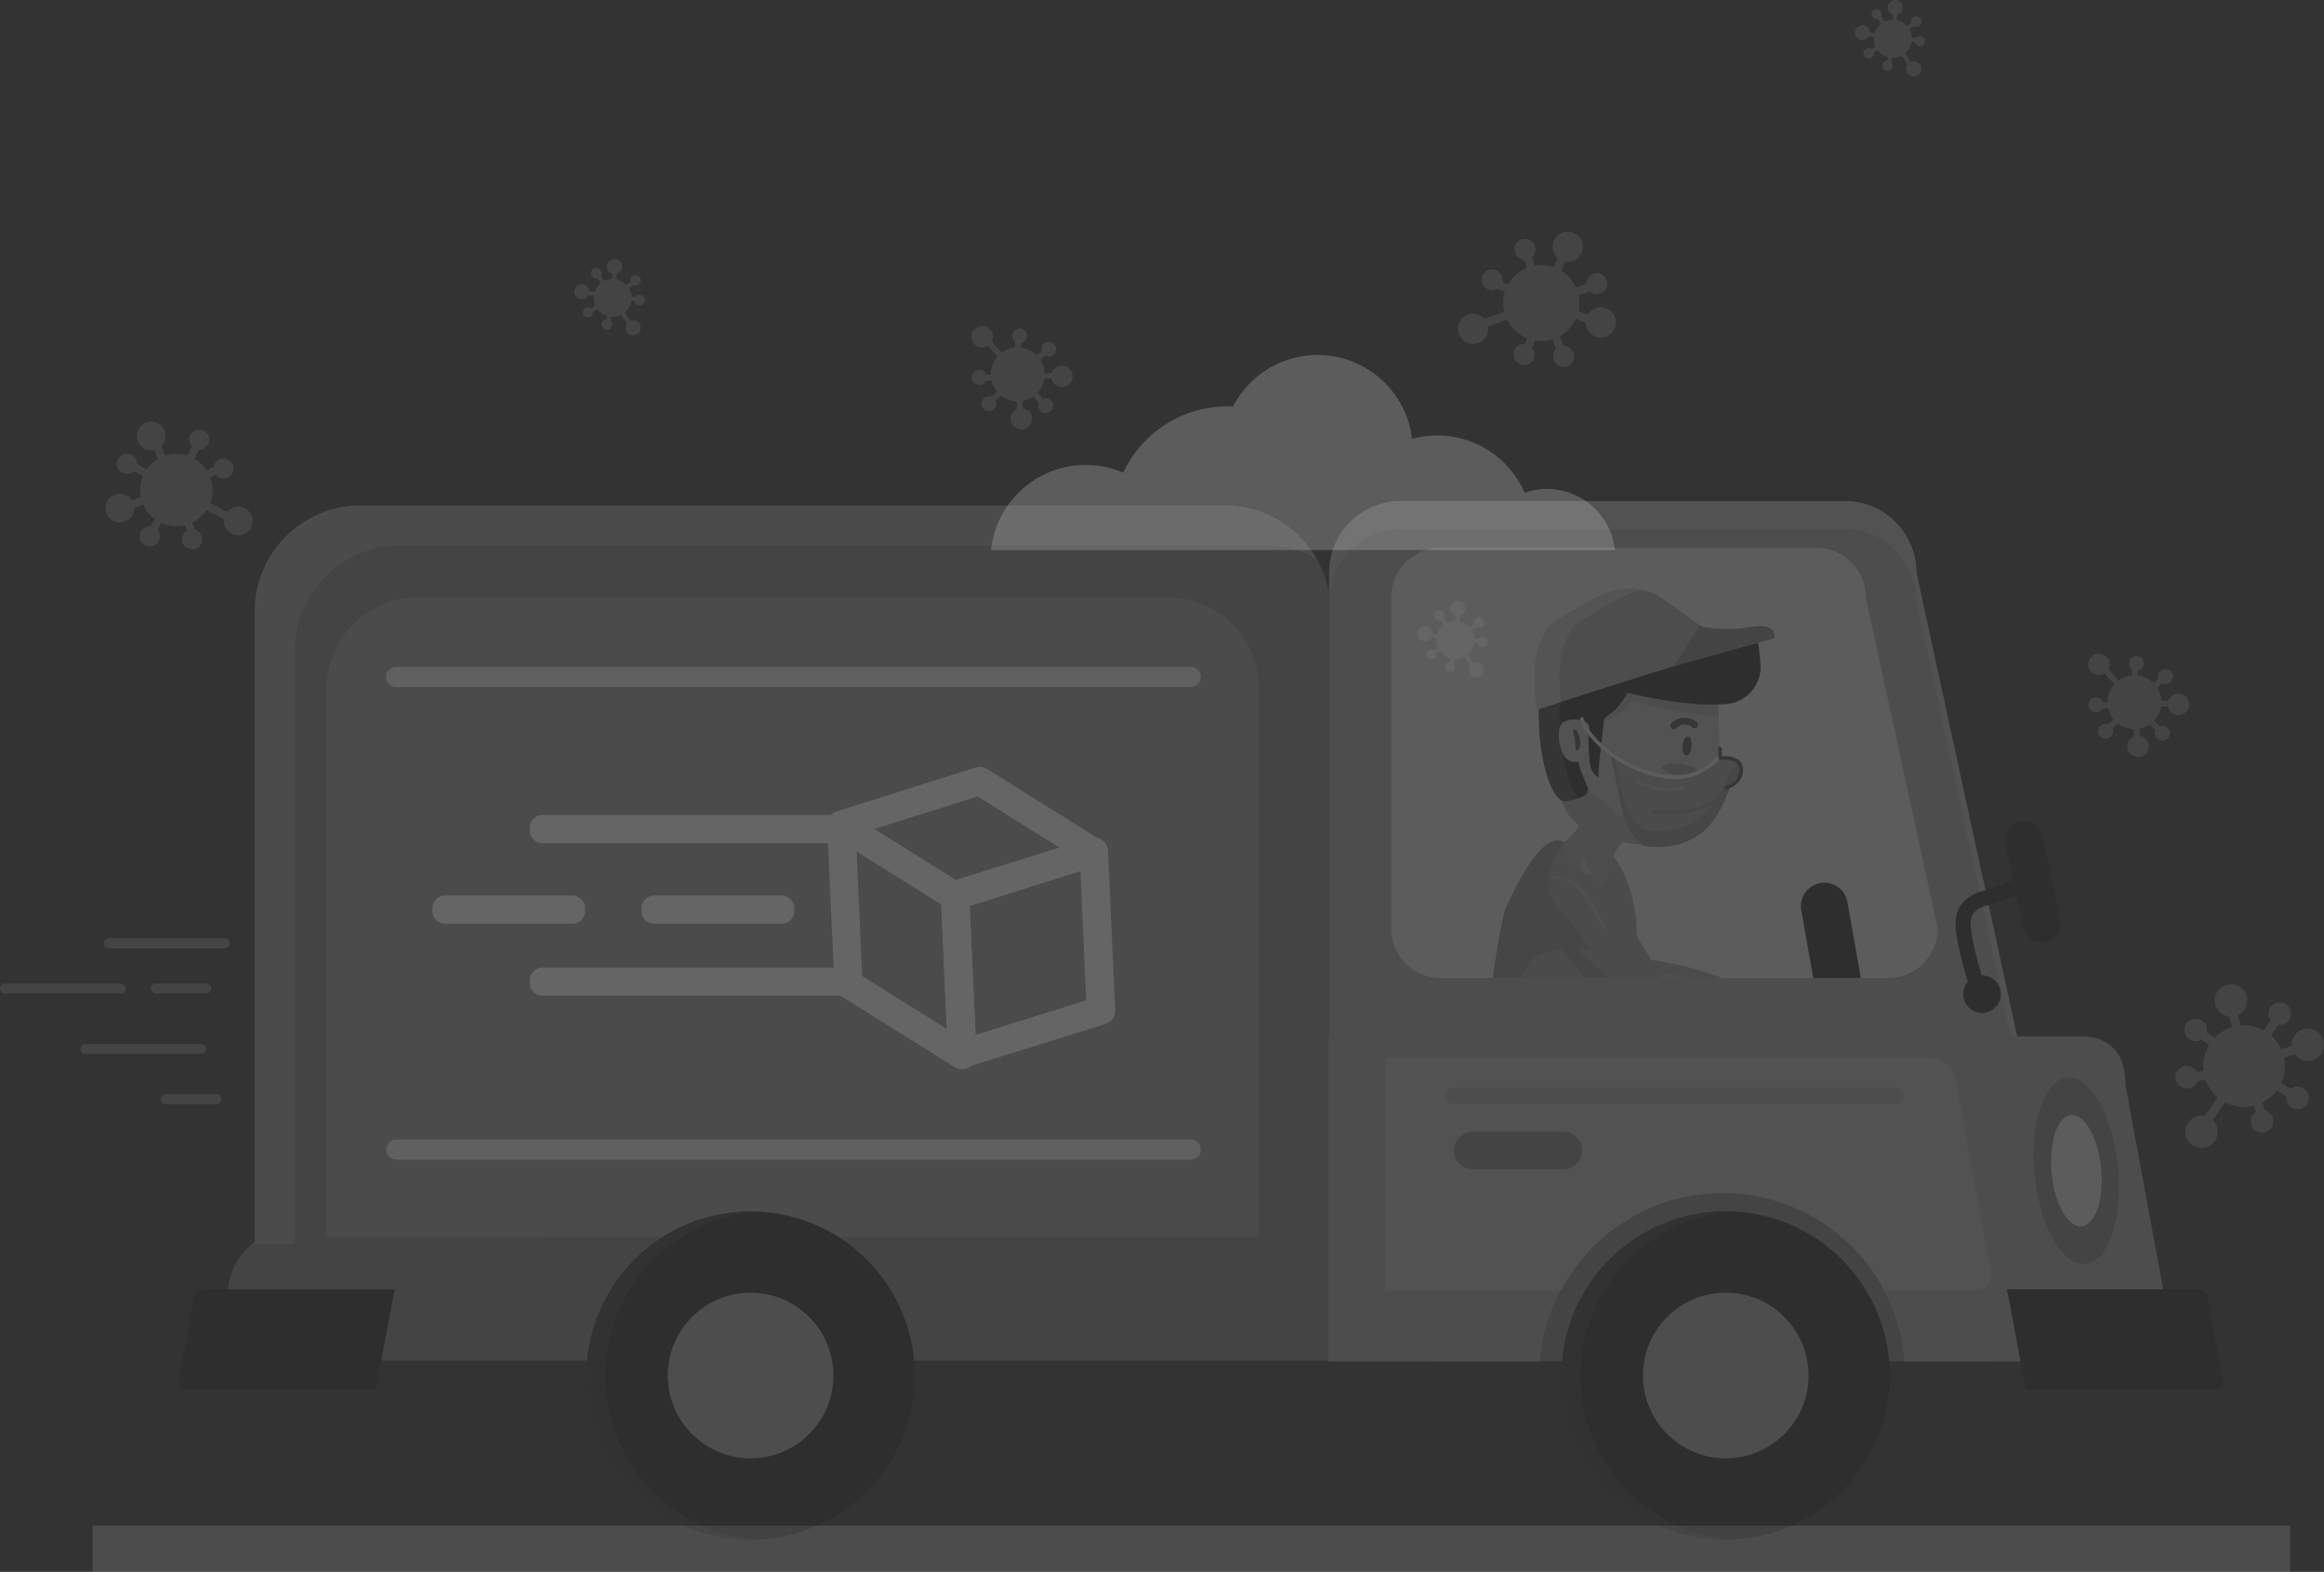 <svg xmlns="http://www.w3.org/2000/svg" xmlns:xlink="http://www.w3.org/1999/xlink" viewBox="0 0 462.16 312.58"><rect x="0" y="0" width="462.16" height="312.58" fill="#333333" stroke="none"/><defs><clipPath id="clip-path"><path d="M385.34,184.64a9.83,9.83,0,0,1-9.84,9.84h-89a9.83,9.83,0,0,1-9.84-9.84V118.77a9.84,9.84,0,0,1,9.84-9.84h74.69a9.84,9.84,0,0,1,9.83,9.84Z" style="fill:none"/></clipPath></defs><title>Element 2</title><g style="isolation:isolate"><g id="Ebene_2" data-name="Ebene 2"><g id="OBJECTS"><path d="M197.08,109.41A18.92,18.92,0,0,1,223.38,94a22.8,22.8,0,0,1,20.68-13.19c.39,0,.78,0,1.16,0a18.92,18.92,0,0,1,35.59,6.48A18.89,18.89,0,0,1,303.19,98a13.44,13.44,0,0,1,4.46-.77,13.6,13.6,0,0,1,13.51,12.14Z" style="fill:#fff;opacity:0.2"/><g style="opacity:0.2"><path d="M44.67,188.58h-23a1,1,0,1,1,0-2h23a1,1,0,0,1,0,2Z" style="fill:#898989"/><path d="M40,209.58H17a1,1,0,0,1,0-2H40a1,1,0,0,1,0,2Z" style="fill:#898989"/><path d="M24,197.58H1a1,1,0,0,1,0-2H24a1,1,0,0,1,0,2Z" style="fill:#898989"/><path d="M41,197.58H31a1,1,0,0,1,0-2H41a1,1,0,0,1,0,2Z" style="fill:#898989"/><path d="M43,219.58H33a1,1,0,0,1,0-2H43a1,1,0,1,1,0,2Z" style="fill:#898989"/></g><rect x="18.43" y="303.39" width="437" height="9.19" transform="translate(473.86 615.97) rotate(180)" style="fill:#b2b2b2;opacity:0.2;mix-blend-mode:multiply"/><g style="opacity:0.2"><rect x="286.01" y="224.74" width="110.01" height="45.99" style="fill:#858585"/><path d="M283,257.52a13,13,0,0,1-13.05,13.05H58.29a13,13,0,0,1-13-13.05h0a13,13,0,0,1,13-13H269.92a13,13,0,0,1,13.05,13Z" style="fill:#858585"/><path d="M264.61,247.34V121.57a21,21,0,0,0-21.06-21H71.72a21.05,21.05,0,0,0-21.06,21V247.34Z" style="fill:#858585"/><path d="M58.59,129.5a21.06,21.06,0,0,1,21.06-21.06H251.48a21,21,0,0,1,10.39,2.74,21,21,0,0,0-18.32-10.66H71.72a21.05,21.05,0,0,0-21.06,21V247.34h7.93Z" style="fill:#ababab"/><path d="M401.78,209.13a14.23,14.23,0,0,1-14.23,14.22h-109a14.22,14.22,0,0,1-14.22-14.22V113.86a14.22,14.22,0,0,1,14.22-14.22h88.33a14.22,14.22,0,0,1,14.22,14.22Z" style="fill:#b5b5b5"/><path d="M278.55,105.23h88.33a14.23,14.23,0,0,1,14.22,14.23l20.22,93.17a13.94,13.94,0,0,0,.46-3.5L381.1,113.86a14.22,14.22,0,0,0-14.22-14.22H278.55a14.22,14.22,0,0,0-14.22,14.22v5.6A14.23,14.23,0,0,1,278.55,105.23Z" style="fill:#ccc"/><path d="M431.87,265.52c0,4.11-1.28,5.22-9.14,5.22h-44a36.37,36.37,0,0,0-72.52,0H264.18V206.07H413.53c7.86,0,9.14,5.55,9.14,9.65Z" style="fill:#b5b5b5"/><path d="M439.23,259.39c0-1.26-.39-3-2.81-3H399.13l3.73,19.91h36.39c2.42,0,2.82-.34,2.82-1.6Z" style="fill:#181818"/><path d="M38.37,259.39c0-1.26.39-3,2.81-3H78.47l-3.73,19.91H38.35c-2.42,0-2.82-.34-2.82-1.6Z" style="fill:#181818"/><path d="M421.18,232c1,10.23-1.87,18.9-6.44,19.35s-9.12-7.47-10.13-17.7,1.86-18.9,6.44-19.35S420.16,221.75,421.18,232Z" style="fill:#858585"/><path d="M395.93,253c0,2.95-.91,3.75-6.56,3.75H374.84a36.39,36.39,0,0,0-64.46,0h-34.9V210.33H382.76c5.65,0,6.56,4,6.56,6.93Z" style="fill:#ccc"/><path d="M385.34,184.64a9.83,9.83,0,0,1-9.84,9.84h-89a9.83,9.83,0,0,1-9.84-9.84V118.77a9.84,9.84,0,0,1,9.84-9.84h74.69a9.84,9.84,0,0,1,9.83,9.84Z" style="fill:#fff"/><g style="clip-path:url(#clip-path)"><path d="M333.27,154.87l-.85,0c-9.32-.49-12.85-6-13-6.22l-4-4.85a.33.33,0,0,1,0-.47.34.34,0,0,1,.48,0l4,4.88c.06.09,3.54,5.47,12.49,5.94,6.19.33,9.17-3.23,9.2-3.26a.34.34,0,0,1,.48,0,.34.34,0,0,1,0,.48C342.06,151.49,339.22,154.87,333.27,154.87Z" style="fill:#fff"/><path d="M357.79,203.16c-12.72-10.29-28-12.09-29.44-12.24a108.14,108.14,0,0,0-10.73-15.59l-11.36,4.14a38.89,38.89,0,0,0,18.56,22,13.77,13.77,0,0,0,4.51,1.62c4.7,1.92,11.82,3.07,18.12,5.24C354.94,210.91,363.53,207.8,357.79,203.16Zm-29.14-11.79,0,0-.09-.17Z" style="fill:#a8a8a8"/><path d="M324,217.88a1.86,1.86,0,0,1,0,.67c-.53,3.32-9,1.54-17.25-.43-4.29-1-8.53-2.07-11.62-2.51-.36,0,1.14-15.93,3.15-30h0c.28-1.5.59-2.93.91-4.28,0,0,5.39-13.23,10.07-14.16h0a13,13,0,0,1,1.58.21,16.27,16.27,0,0,1,1.79.46c2.21.7,4.64.64,6.84,1.42a3.14,3.14,0,0,1,1.24.89c2.11,2.23,4.07,7.83,4.52,11.76,1.15,10.18-1,24.22-1.22,30.34-.05,1.44-.09,4.55,0,5.5h0C324,217.79,324,217.84,324,217.88Z" style="fill:#a8a8a8"/><path d="M347.45,204.27c-6.3-2.16-13.42-3.31-18.12-5.23a13.84,13.84,0,0,1-4.51-1.63A38.7,38.7,0,0,1,307.63,179l-1.37.5a38.89,38.89,0,0,0,18.56,22,13.77,13.77,0,0,0,4.51,1.62c4.7,1.92,11.82,3.07,18.12,5.24,7.11,2.44,15.21-.24,11.1-4.49C356.45,205.35,351.77,205.76,347.45,204.27Z" style="fill:#929292"/><path d="M344.05,156.39c-1.35,4-3.39,7.49-5.73,9.27l-.48.34c-3,1.93-8.32,2.4-13.44,1.72-4.76-.63-9.33-2.26-11.61-4.65-5.36-5.61-5.57-23.86.94-28.08,5.17-3.36,21.18-1.89,27.81,2l.51,13,.08.81h0a6.35,6.35,0,0,1,1-.06l.49,0a10.26,10.26,0,0,1,1.76.21l-.06.33a2,2,0,0,1,.88,1.47A3.51,3.51,0,0,1,344.05,156.39Z" style="fill:#cdcdcd"/><path d="M330.55,152.62c-.08.61,1.46,1.29,3.42,1.52s3.61-.08,3.68-.69-1.46-1.29-3.42-1.52-3.61.08-3.68.69" style="fill:#9a9a9a"/><path d="M313.87,164.64a15.07,15.07,0,0,1-3.35,3.27,9.93,9.93,0,0,0,8.74,6.82,16,16,0,0,1,.57-2.17,16.86,16.86,0,0,1,1.16-2.65,15.49,15.49,0,0,1,3.68-4.51c.33-.28.64-.51.91-.7l-8.73-6.81c-.11.5-.26,1.09-.46,1.73a16.87,16.87,0,0,1-1.73,3.85c-.24.39-.51.78-.79,1.17" style="fill:#cdcdcd"/><path d="M321.12,161.22l-4.27-3.33c-.11.5-.26,1.09-.46,1.73a16.44,16.44,0,0,1-1.73,3.85c-.24.38-.51.78-.79,1.17a15.37,15.37,0,0,1-3.35,3.28,10.43,10.43,0,0,0,3.64,5,23.62,23.62,0,0,1,7-11.66" style="fill:#b2b2b2"/><path d="M316.39,159.63a40.47,40.47,0,0,1-3,5.61c1.21,2.87,2.31,10.33,5.57,11,.27-.83,1.52-5.46,2-6.38a15.34,15.34,0,0,1,3.68-4.51V164c0-.36,0-.57,0-.57l-1.76-.81Z" style="fill:#b2b2b2"/><path d="M328.44,167.11a21.73,21.73,0,0,1-14-13.56c-1.87.3-3.31,1-5.18.82.59,3.63,1.8,6.85,3.56,8.7,3.58,3.74,12.76,5.63,19.52,4.72a19.62,19.62,0,0,1-3.87-.68" style="fill:#b2b2b2"/><path d="M341.54,137c-5.09-3-15.72-4.58-22.71-3.63a19.43,19.43,0,0,0-2,3.93c-.24,1.28,1.36,6.49,1.36,6.49s5.14-1.68,6.16-4.35c0,0,10.85,2.79,17.4,3Z" style="fill:#b2b2b2"/><path d="M343.27,140a7.39,7.39,0,0,0,6.83-7.91c0-.07-.38-4.28-.45-4.29-10.16-1.58-18.8-8.08-33.48.9a5.15,5.15,0,0,0-5.76-.1c-3.15,1.94-3.57,9.72-1.48,12.63L317,136s15.91,4.91,26.26,4" style="fill:#181818"/><path d="M311.82,127.92c-9.67,4.2-5.29,32.29-.33,31.37,8.46-1.58,1.71-3,2.22-11s3.91-1.93,3.91-1.93.35-8,2.32-9.53.3-2.7,0-2.78-8.15-6.11-8.15-6.11" style="fill:#181818"/><path d="M323.77,137.72l1.13-4a16.28,16.28,0,0,0-5,1.23c-2.61,1.49-4.29,7.93-4.29,7.93l.22,3.11s.12,6,.61,7,1.73,2,1.47,1.36.9-9.1,1-10.8,2.09-.92,4.79-5.86l.06,0" style="fill:#181818"/><path d="M313.78,129.42l-2-1.5c-9.67,4.2-5.29,32.29-.33,31.37a19.53,19.53,0,0,0,2.54-.61C310.21,155,307.72,135.73,313.78,129.42Z" style="fill:#3e3e3e"/><path d="M305.73,141.12s23.08-7.55,31.07-9.76l16-4.44s.88-3.11-4.44-2.22a30,30,0,0,1-9.77,0l-7.43-5.29s-5.44-4.92-13.87-.48a92.32,92.32,0,0,0-9.15,5.44,16.05,16.05,0,0,0-2.93,8.81C305.19,140,305.73,141.12,305.73,141.12Z" style="fill:#b5b5b5"/><path d="M310.15,133.18a16.05,16.05,0,0,1,2.93-8.81,93.37,93.37,0,0,1,9.16-5.44,16.22,16.22,0,0,1,4.4-1.6,13.71,13.71,0,0,0-9.37,1.6,92.32,92.32,0,0,0-9.15,5.44,16.05,16.05,0,0,0-2.93,8.81c0,6.77.54,7.94.54,7.94l4.68-1.52A59.52,59.52,0,0,1,310.15,133.18Z" style="fill:#d5d5d5"/><path d="M348.34,124.7a30,30,0,0,1-9.77,0l-.52-.38c-1.72,2.77-3.48,5.52-5.3,8.22,1.56-.47,2.95-.88,4.05-1.18l16-4.44S353.66,123.81,348.34,124.7Z" style="fill:#878787"/><path d="M332.86,145a.71.71,0,0,1-.47-.18.69.69,0,0,1,0-1,3.73,3.73,0,0,1,4.91-.31.68.68,0,1,1-.76,1.12,2.36,2.36,0,0,0-3.16.12A.67.67,0,0,1,332.86,145Z" style="fill:#434343"/><path d="M334.61,148.24c-.13,1,.17,1.92.67,2s1-.74,1.11-1.78-.18-1.92-.68-2-1,.74-1.1,1.78" style="fill:#434343"/><path d="M316.05,144.3c-.29-1-3.15-1.73-5.06-.76s-.87,6.6.86,7.61c1.44.83,4.35-.06,3.68.55" style="fill:#cdcdcd"/><path d="M314.2,147c.17,1.14-.09,2.13-.57,2.2s-.26-.94-.43-2.09-.66-2-.17-2.07,1,.81,1.17,2" style="fill:#434343"/><path d="M344.05,156.39c-1.35,4-3.39,7.49-5.73,9.27l-.48.34c-3,1.93-5.91,2.87-11,2.19a12.22,12.22,0,0,1-4-6.21c-.66-2.62-2.66-12-2.44-12.65a31,31,0,0,0,3.77,2.81c9.14,4.23,13.31,2.07,19-1.36l.49,0a10.26,10.26,0,0,1,1.76.21l-.06.33a2,2,0,0,1,.88,1.47A3.51,3.51,0,0,1,344.05,156.39Z" style="fill:#a8a8a8"/><path d="M345.78,151.75a4.42,4.42,0,0,1-1.73,1.48c-1.35,4-3.39,7.49-5.73,9.27l-.48.34c-3,1.93-5.91,2.87-11,2.19a12.22,12.22,0,0,1-4-6.21c-.41-1.64-1.35-5.94-1.95-9.08l-.49-.41c-.22.67,1.78,10,2.44,12.65a12.22,12.22,0,0,0,4,6.21c5.12.68,8.05-.26,11-2.19l.48-.34c2.34-1.78,4.38-5.3,5.73-9.27a3.51,3.51,0,0,0,2.18-3.58A2.06,2.06,0,0,0,345.78,151.75Z" style="fill:#929292"/><path d="M343.29,157a.33.33,0,0,1-.32-.25.34.34,0,0,1,.23-.42c.12,0,3-.89,2.68-3.52a1.62,1.62,0,0,0-.65-1.18,4.76,4.76,0,0,0-3-.5.34.34,0,0,1-.39-.26,12.06,12.06,0,0,1-.12-2,.34.34,0,0,1,.34-.34.37.37,0,0,1,.34.34c0,.78,0,1.25.06,1.53a4.94,4.94,0,0,1,3.21.67,2.27,2.27,0,0,1,.92,1.63c.4,3.22-3.13,4.26-3.17,4.26Z" style="fill:#434343"/><path d="M324,218.55c-1.67.28-7.16-1.44-6.82-.14a30.26,30.26,0,0,1-10.43-.29c-4.3-.72-8.51-1.85-11.62-2.27-.47-.07.66-17.28,3.15-30.25h0c.28-1.5.59-2.93.91-4.28,0,0,5.39-13.23,10.07-14.16h0a2.29,2.29,0,0,1,1.58.21,1.83,1.83,0,0,1,.3.18s-6.94,8.06-.48,13.86c2.63,2.35,5.43,7.38,5.43,7.38s-9.32-.66-11.67,2.13-5.6,14.76-3.44,18.16c3.07,4.8,17.79,5,23,8.66h0l.47.37C324.52,218.36,324.34,218.51,324,218.55Z" style="fill:#929292"/><path d="M368.08,200.8s.58-.14,1.28.75a1.85,1.85,0,0,1,.35,1.74,2.19,2.19,0,0,1,1.71,1.29,1.3,1.3,0,0,1-.54,1.85s-.73-.59-3.82-1a6.22,6.22,0,0,0-7.44,5.53v0s1.95,2,1.89,3.2-.94,1.79-1.52.86-3.83-5.4-3.83-5.4h0c-1.85-2.07-.66-6.91,1.09-7.9,4.66-2.65,8.64-3,9.89-2.5s.92,1.53.92,1.53" style="fill:#cdcdcd"/><path d="M337.68,278.46s-.21-.22-.39.63.11,4.31.74,5,14.79,1,15.24-.4S342,276.84,342,276.84Z" style="fill:#202020"/><path d="M342.35,274.94l.42,2.74a5.19,5.19,0,0,1-5.09.78l-.42-2.75Z" style="fill:#d1d1d1"/><path d="M316.17,216.52l-20.91-1.11s-2.33,9.42,4.85,16.77c3.46,3.55,14.93,4.69,18.94,5a78.36,78.36,0,0,0,11.38.11L336.29,276s6.62-.08,7.59-2.75l-1.36-43.77-.25-.08C342.22,223.41,335.46,218.43,316.17,216.52Z" style="fill:#6d6d6d"/><path d="M337.34,273.16,331.93,234a79.94,79.94,0,0,1-11.39-.11c-4-.29-15.48-1.43-18.94-5a18.51,18.51,0,0,1-5.2-13.44l-1.14-.06s-2.33,9.42,4.85,16.77c3.46,3.55,14.93,4.69,18.94,5a78.36,78.36,0,0,0,11.38.11l5.41,39.16s7.3.38,8.26-2.29l-.45-1.06C341.65,274.52,337.34,273.16,337.34,273.16Z" style="fill:#5c5c5c"/><path d="M342,158c-3.12,3.17-8.9,3.51-13.07,3.06-.44,0-.43.63,0,.68,4.34.46,10.3,0,13.56-3.26A.34.34,0,0,0,342,158Z" style="fill:#929292"/><path d="M334.44,156.32c-3,1-6,0-8.77-1.32-.39-.19-.73.4-.34.59,2.9,1.41,6.11,2.46,9.29,1.39C335,156.84,334.85,156.18,334.44,156.32Z" style="fill:#bfbfbf"/><path d="M319.53,184.3c-3-4-4.49-10.33-10.62-10.15a.34.34,0,0,0,0,.67c5.79-.16,7.17,6.05,10,9.82C319.2,185,319.79,184.65,319.53,184.3Z" style="fill:#bfbfbf"/><path d="M347.77,198.54c-5.58-1.84-11.16-5-17.19-4.76-.44,0-.44.7,0,.68,6-.25,11.5,2.91,17,4.73C348,199.33,348.18,198.67,347.77,198.54Z" style="fill:#bfbfbf"/><path d="M356,209.48a1.7,1.7,0,0,1-2.05,1.24h0a1.7,1.7,0,0,1-1.24-2.06l1.89-7.55a1.68,1.68,0,0,1,2-1.23h0a1.69,1.69,0,0,1,1.23,2.05Z" style="fill:#b5b5b5"/><path d="M357.39,200.29s0,.07,0,.11L355.49,208a1.69,1.69,0,0,1-2.05,1.23,1.63,1.63,0,0,1-.74-.41,1.69,1.69,0,0,0,3.3.7l1.88-7.55A1.67,1.67,0,0,0,357.39,200.29Z" style="fill:#a5a5a5"/><path d="M304.82,217s-.45,5.87,9.93,7.22,17.61.91,20.32,4.07,4.8,45.2,4.8,45.2" style="fill:none;stroke:#ededed;stroke-linecap:round;stroke-linejoin:round;stroke-dasharray:3"/><path d="M371.05,200.15a4.66,4.66,0,0,1-3.78,5.4h0a4.66,4.66,0,0,1-5.4-3.78L358.21,181a4.66,4.66,0,0,1,3.78-5.4h0a4.66,4.66,0,0,1,5.4,3.78Z" style="fill:#181818"/></g><path d="M409.67,182.88a3.73,3.73,0,0,1-2.88,4.43h0a3.73,3.73,0,0,1-4.42-2.88l-3.51-16.57a3.74,3.74,0,0,1,2.88-4.42h0a3.73,3.73,0,0,1,4.43,2.88Z" style="fill:#181818"/><path d="M402.23,176l-6.84,2.48s-5,.63-5,5,3.11,13.67,3.11,13.67" style="fill:none;stroke:#181818;stroke-linecap:round;stroke-linejoin:round;stroke-width:3px"/><path d="M397.88,197.7a3.73,3.73,0,1,1-3.73-3.73A3.73,3.73,0,0,1,397.88,197.7Z" style="fill:#181818"/><path d="M417.84,232.31c.61,6.11-1.12,11.28-3.85,11.56s-5.44-4.47-6-10.57,1.11-11.29,3.84-11.56S417.23,226.2,417.84,232.31Z" style="fill:#fff"/><circle cx="343.19" cy="273.53" r="32.63" transform="translate(66 613.77) rotate(-89.39)" style="fill:#181818"/><path d="M314.29,273.53A32.61,32.61,0,0,1,345.05,241c-.61,0-1.24-.06-1.86-.06a32.63,32.63,0,1,0,0,65.26c.62,0,1.25,0,1.86-.06A32.62,32.62,0,0,1,314.29,273.53Z" style="fill:#2d2d2d"/><circle cx="343.19" cy="273.53" r="16.47" style="fill:#b2b2b2"/><path d="M350.34,273.53a7.15,7.15,0,1,1-7.15-7.15A7.15,7.15,0,0,1,350.34,273.53Z" style="fill:#b2b2b2;mix-blend-mode:multiply"/><path d="M378.61,217.9a1.63,1.63,0,0,1-1.7,1.56H289a1.64,1.64,0,0,1-1.71-1.56h0a1.64,1.64,0,0,1,1.71-1.55h88a1.63,1.63,0,0,1,1.7,1.55Z" style="fill:#b5b5b5"/><path d="M314.6,228.78a3.73,3.73,0,0,1-3.73,3.73h-18a3.73,3.73,0,0,1-3.73-3.73h0a3.73,3.73,0,0,1,3.73-3.73h18a3.73,3.73,0,0,1,3.73,3.73Z" style="fill:#858585"/><path d="M250.35,245.94V137a18.26,18.26,0,0,0-18.25-18.26H83.18A18.26,18.26,0,0,0,64.93,137v109Z" style="fill:#ababab"/><circle cx="149.27" cy="273.53" r="32.63" transform="translate(-126 419.56) rotate(-89.32)" style="fill:#181818"/><path d="M120.37,273.53A32.62,32.62,0,0,1,151.14,241c-.62,0-1.24-.06-1.87-.06a32.63,32.63,0,0,0,0,65.26c.63,0,1.25,0,1.87-.06A32.62,32.62,0,0,1,120.37,273.53Z" style="fill:#2d2d2d"/><circle cx="149.27" cy="273.53" r="16.47" style="fill:#b2b2b2"/><path d="M156.42,273.53a7.15,7.15,0,1,1-7.15-7.15A7.15,7.15,0,0,1,156.42,273.53Z" style="fill:#b2b2b2;mix-blend-mode:multiply"/><path d="M333,154.91a16.86,16.86,0,0,1-3.6-.41c-7.27-1.59-14-7.35-15.2-11.45a.38.38,0,0,1,.72-.21c1.12,3.89,7.62,9.39,14.64,10.93,3.39.74,8.14.79,11.58-3.2a.38.38,0,0,1,.57.49A11,11,0,0,1,333,154.91Z" style="fill:#fff"/></g><g style="opacity:0.2"><path d="M191.31,212.38a2.78,2.78,0,0,1-1.62-.51,2.81,2.81,0,0,1-1.19-2.17l-1.41-31.62a2.81,2.81,0,0,1,2-2.81l27.62-8.6a2.8,2.8,0,0,1,3.64,2.56l1.42,31.61a2.82,2.82,0,0,1-2,2.81l-27.62,8.61A2.92,2.92,0,0,1,191.31,212.38ZM192.8,180,194,205.8,216,198.93l-1.15-25.81Z" style="fill:#ccc"/><path d="M191.37,212.65h0a2.83,2.83,0,0,1-1.49-.43l-22.64-14.15a2.8,2.8,0,0,1-1.31-2.26l-1.42-31.61a2.81,2.81,0,0,1,4.3-2.51l22.63,14.15a2.79,2.79,0,0,1,1.32,2.25l1.4,31.26a2.59,2.59,0,0,1,0,.48A2.81,2.81,0,0,1,191.37,212.65Zm-19.91-18.56,16.84,10.53-1.11-24.8-16.84-10.53Z" style="fill:#ccc"/><path d="M189.85,181a2.81,2.81,0,0,1-1.49-.43l-22.64-14.15a2.81,2.81,0,0,1,.65-5.06l27.6-8.73a2.8,2.8,0,0,1,2.34.3l22.63,14.14a2.82,2.82,0,0,1-.64,5.07l-27.61,8.73A2.68,2.68,0,0,1,189.85,181Zm-16-16.12,16.37,10.24,20.56-6.51-16.37-10.23Z" style="fill:#ccc"/><path d="M169.46,164.87a2.57,2.57,0,0,1-2.25,2.81H107.63a2.58,2.58,0,0,1-2.25-2.81h0a2.57,2.57,0,0,1,2.25-2.81h59.58a2.57,2.57,0,0,1,2.25,2.81Z" style="fill:#ccc"/><path d="M169.46,195.22a2.57,2.57,0,0,1-2.25,2.81H107.63a2.58,2.58,0,0,1-2.25-2.81h0a2.58,2.58,0,0,1,2.25-2.81h59.58a2.57,2.57,0,0,1,2.25,2.81Z" style="fill:#ccc"/><path d="M116.34,180.89a2.57,2.57,0,0,1-2.25,2.81H88.24A2.58,2.58,0,0,1,86,180.89h0a2.57,2.57,0,0,1,2.25-2.81h25.85a2.57,2.57,0,0,1,2.25,2.81Z" style="fill:#ccc"/><path d="M157.94,180.89a2.58,2.58,0,0,1-2.25,2.81H129.83a2.57,2.57,0,0,1-2.24-2.81h0a2.57,2.57,0,0,1,2.24-2.81h25.86a2.57,2.57,0,0,1,2.25,2.81Z" style="fill:#ccc"/></g><g style="opacity:0.2"><path d="M35.91,104.6a7.2,7.2,0,1,0-8-6.34A7.2,7.2,0,0,0,35.91,104.6Z" style="fill:#898989"/><path d="M25.44,94.2a2,2,0,1,0-2.21-1.75A2,2,0,0,0,25.44,94.2Z" style="fill:#898989"/><path d="M30,108.63a2,2,0,1,0-2.2-1.75A2,2,0,0,0,30,108.63Z" style="fill:#898989"/><path d="M38.42,109.24a2,2,0,1,0-2.2-1.75A2,2,0,0,0,38.42,109.24Z" style="fill:#898989"/><path d="M44.68,95.16a2,2,0,1,0-2.2-1.75A2,2,0,0,0,44.68,95.16Z" style="fill:#898989"/><path d="M39.83,89.42a2,2,0,1,0-2.2-1.75A2,2,0,0,0,39.83,89.42Z" style="fill:#898989"/><path d="M47.8,106.42a2.86,2.86,0,0,0-.65-5.68,2.86,2.86,0,1,0,.65,5.68Z" style="fill:#898989"/><path d="M24.18,103.87A2.86,2.86,0,1,0,21,101.36,2.86,2.86,0,0,0,24.18,103.87Z" style="fill:#898989"/><path d="M30.41,89.53A2.86,2.86,0,1,0,27.24,87,2.85,2.85,0,0,0,30.41,89.53Z" style="fill:#898989"/><rect x="23.35" y="96.25" width="22.9" height="1.56" transform="translate(-67.37 83.34) rotate(-62.64)" style="fill:#898989"/><rect x="35.01" y="85.06" width="1.56" height="25.28" transform="translate(-67.28 83.43) rotate(-61.99)" style="fill:#898989"/><rect x="23.72" y="96.2" width="21.76" height="1.56" transform="translate(-33.95 20.15) rotate(-22.11)" style="fill:#898989"/><rect x="33.64" y="85.74" width="1.56" height="21.76" transform="translate(-33.78 20.01) rotate(-22.07)" style="fill:#898989"/><path d="M425.75,134.41a5.36,5.36,0,1,0,3.93,6.49A5.36,5.36,0,0,0,425.75,134.41Z" style="fill:#898989"/><path d="M430.38,144.38a1.48,1.48,0,1,0,1.08,1.8A1.48,1.48,0,0,0,430.38,144.38Z" style="fill:#898989"/><path d="M431,133.13a1.48,1.48,0,1,0,1.08,1.79A1.47,1.47,0,0,0,431,133.13Z" style="fill:#898989"/><path d="M425.19,130.51a1.48,1.48,0,1,0,1.09,1.8A1.48,1.48,0,0,0,425.19,130.51Z" style="fill:#898989"/><path d="M417.17,138.74a1.48,1.48,0,0,0-.71,2.88,1.48,1.48,0,1,0,.71-2.88Z" style="fill:#898989"/><path d="M419.08,144a1.48,1.48,0,1,0,1.08,1.79A1.47,1.47,0,0,0,419.08,144Z" style="fill:#898989"/><path d="M417.91,130.05a2.13,2.13,0,1,0,1.56,2.58A2.13,2.13,0,0,0,417.91,130.05Z" style="fill:#898989"/><path d="M433.76,138a2.13,2.13,0,1,0,1.56,2.58A2.14,2.14,0,0,0,433.76,138Z" style="fill:#898989"/><path d="M425.69,146.36a2.13,2.13,0,1,0,1.56,2.58A2.12,2.12,0,0,0,425.69,146.36Z" style="fill:#898989"/><rect x="416.03" y="139.4" width="17.07" height="1.16" transform="translate(16.27 322.05) rotate(-42.28)" style="fill:#898989"/><polygon points="417.34 132.6 429.88 146.68 430.74 145.91 418.21 131.83 417.34 132.6" style="fill:#898989"/><rect x="416.58" y="139.49" width="16.23" height="1.17" transform="translate(-4.04 12.89) rotate(-1.73)" style="fill:#898989"/><rect x="424.14" y="132.25" width="1.16" height="16.23" transform="translate(-4.11 13.1) rotate(-1.76)" style="fill:#898989"/><path d="M300.43,55.78A7.55,7.55,0,1,0,311,54.19,7.56,7.56,0,0,0,300.43,55.78Z" style="fill:#898989"/><path d="M315.89,55.17a2.08,2.08,0,1,0,2.92-.44A2.09,2.09,0,0,0,315.89,55.17Z" style="fill:#898989"/><path d="M301.59,48.34a2.08,2.08,0,1,0,2.91-.44A2.09,2.09,0,0,0,301.59,48.34Z" style="fill:#898989"/><path d="M295.08,54.39A2.08,2.08,0,1,0,298,54,2.08,2.08,0,0,0,295.08,54.39Z" style="fill:#898989"/><path d="M301.41,69.26a2.09,2.09,0,1,0,2.92-.44A2.1,2.1,0,0,0,301.41,69.26Z" style="fill:#898989"/><path d="M309.28,69.64a2.09,2.09,0,1,0,2.92-.44A2.09,2.09,0,0,0,309.28,69.64Z" style="fill:#898989"/><path d="M290.54,63.61a3,3,0,1,0,4.19-.63A3,3,0,0,0,290.54,63.61Z" style="fill:#898989"/><path d="M309.37,47.3a3,3,0,1,0,4.19-.64A3,3,0,0,0,309.37,47.3Z" style="fill:#898989"/><path d="M315.93,62.32a3,3,0,1,0,4.19-.63A3,3,0,0,0,315.93,62.32Z" style="fill:#898989"/><rect x="306.21" y="48.33" width="1.64" height="24.01" transform="translate(-2.46 106.43) rotate(-19.59)" style="fill:#898989"/><polygon points="293.54 65.72 318.6 57.07 318.07 55.52 293 64.17 293.54 65.72" style="fill:#898989"/><rect x="295.8" y="59.4" width="22.82" height="1.64" transform="translate(141.28 325.69) rotate(-69.08)" style="fill:#898989"/><rect x="306.79" y="48.93" width="1.64" height="22.82" transform="translate(141.61 326.25) rotate(-69.12)" style="fill:#898989"/><path d="M438.14,212a8.12,8.12,0,1,0,8.12-8.11A8.13,8.13,0,0,0,438.14,212Z" style="fill:#898989"/><circle cx="453.36" cy="201.58" r="2.24" style="fill:#898989"/><path d="M434.39,204.81a2.24,2.24,0,1,0,2.24-2.24A2.24,2.24,0,0,0,434.39,204.81Z" style="fill:#898989"/><path d="M432.63,214.21a2.24,2.24,0,1,0,2.24-2.24A2.24,2.24,0,0,0,432.63,214.21Z" style="fill:#898989"/><path d="M447.6,223a2.24,2.24,0,1,0,2.24-2.25A2.24,2.24,0,0,0,447.6,223Z" style="fill:#898989"/><path d="M454.64,218.32a2.25,2.25,0,1,0,2.24-2.24A2.24,2.24,0,0,0,454.64,218.32Z" style="fill:#898989"/><path d="M434.58,225.07a3.22,3.22,0,1,0,3.22-3.22A3.22,3.22,0,0,0,434.58,225.07Z" style="fill:#898989"/><path d="M440.45,198.94a3.22,3.22,0,1,0,3.22-3.22A3.22,3.22,0,0,0,440.45,198.94Z" style="fill:#898989"/><path d="M455.72,207.75a3.22,3.22,0,1,0,3.22-3.22A3.22,3.22,0,0,0,455.72,207.75Z" style="fill:#898989"/><rect x="445.88" y="198.81" width="1.76" height="25.81" transform="translate(21.85 464.44) rotate(-56.1)" style="fill:#898989"/><rect x="431.63" y="211.86" width="28.5" height="1.76" transform="translate(17.95 459.6) rotate(-55.49)" style="fill:#898989"/><rect x="445.96" y="199.23" width="1.76" height="24.53" transform="translate(-40.43 128.03) rotate(-15.61)" style="fill:#898989"/><rect x="434.99" y="210.46" width="24.53" height="1.76" transform="translate(-40.31 127.77) rotate(-15.57)" style="fill:#898989"/><path d="M203.68,69.25a5.36,5.36,0,1,0,3.93,6.49A5.36,5.36,0,0,0,203.68,69.25Z" style="fill:#898989"/><path d="M208.31,79.23A1.48,1.48,0,1,0,209.39,81,1.47,1.47,0,0,0,208.31,79.23Z" style="fill:#898989"/><path d="M208.88,68A1.48,1.48,0,1,0,210,69.76,1.49,1.49,0,0,0,208.88,68Z" style="fill:#898989"/><path d="M203.12,65.35a1.48,1.48,0,1,0,1.09,1.8A1.48,1.48,0,0,0,203.12,65.35Z" style="fill:#898989"/><path d="M195.1,73.58a1.48,1.48,0,0,0-.71,2.88,1.48,1.48,0,1,0,.71-2.88Z" style="fill:#898989"/><path d="M197,78.85a1.48,1.48,0,1,0,1.08,1.79A1.49,1.49,0,0,0,197,78.85Z" style="fill:#898989"/><path d="M195.84,64.9a2.13,2.13,0,1,0,1.56,2.57A2.12,2.12,0,0,0,195.84,64.9Z" style="fill:#898989"/><path d="M211.69,72.79a2.13,2.13,0,1,0,1.56,2.58A2.14,2.14,0,0,0,211.69,72.79Z" style="fill:#898989"/><path d="M203.62,81.21a2.13,2.13,0,1,0,1.56,2.57A2.13,2.13,0,0,0,203.62,81.21Z" style="fill:#898989"/><rect x="193.96" y="74.24" width="17.07" height="1.16" transform="translate(2.34 155.7) rotate(-42.28)" style="fill:#898989"/><polygon points="195.27 67.44 207.81 81.52 208.67 80.75 196.14 66.67 195.27 67.44" style="fill:#898989"/><rect x="194.51" y="74.33" width="16.23" height="1.17" transform="translate(-2.17 6.15) rotate(-1.73)" style="fill:#898989"/><rect x="202.07" y="67.09" width="1.16" height="16.23" transform="translate(-2.21 6.25) rotate(-1.76)" style="fill:#898989"/><path d="M375,11.22a3.78,3.78,0,1,0-2.05-5A3.78,3.78,0,0,0,375,11.22Z" style="fill:#898989"/><path d="M372.84,3.77a1,1,0,1,0-.56-1.37A1,1,0,0,0,372.84,3.77Z" style="fill:#898989"/><path d="M371.24,11.55a1,1,0,0,0,1.37-.56,1,1,0,1,0-1.93-.8A1,1,0,0,0,371.24,11.55Z" style="fill:#898989"/><path d="M375,14a1,1,0,1,0-.56-1.36A1,1,0,0,0,375,14Z" style="fill:#898989"/><path d="M381.45,9.12a1,1,0,1,0-.57-1.37A1,1,0,0,0,381.45,9.12Z" style="fill:#898989"/><path d="M380.68,5.24a1,1,0,1,0,.8-1.93,1,1,0,0,0-.8,1.93Z" style="fill:#898989"/><path d="M380,15.09a1.51,1.51,0,1,0-.81-2A1.51,1.51,0,0,0,380,15.09Z" style="fill:#898989"/><path d="M369.8,7.89a1.5,1.5,0,1,0-.81-2A1.49,1.49,0,0,0,369.8,7.89Z" style="fill:#898989"/><path d="M376.32,2.89a1.5,1.5,0,1,0-.81-2A1.5,1.5,0,0,0,376.32,2.89Z" style="fill:#898989"/><polygon points="381.67 4.47 381.21 3.79 371.19 10.45 371.64 11.13 381.67 4.47" style="fill:#898989"/><rect x="376.3" y="1.38" width="0.82" height="13.29" transform="translate(56.26 206.22) rotate(-32.96)" style="fill:#898989"/><rect x="375.94" y="1.66" width="0.82" height="11.44" transform="translate(323.44 380.07) rotate(-83.04)" style="fill:#898989"/><rect x="370.64" y="6.77" width="11.44" height="0.82" transform="translate(323.61 379.89) rotate(-83.04)" style="fill:#898989"/><path d="M120.35,62.72a3.78,3.78,0,1,0-2-4.94A3.79,3.79,0,0,0,120.35,62.72Z" style="fill:#898989"/><path d="M118.18,55.27a1,1,0,1,0,.8-1.93,1,1,0,0,0-.8,1.93Z" style="fill:#898989"/><path d="M116.58,63.06a1,1,0,1,0-.56-1.37A1,1,0,0,0,116.58,63.06Z" style="fill:#898989"/><path d="M120.31,65.5a1.05,1.05,0,1,0-.56-1.37A1.05,1.05,0,0,0,120.31,65.5Z" style="fill:#898989"/><path d="M126.79,60.62a1,1,0,0,0,.8-1.93,1,1,0,1,0-.8,1.93Z" style="fill:#898989"/><path d="M126,56.75a1,1,0,1,0,.8-1.94,1,1,0,0,0-.8,1.94Z" style="fill:#898989"/><path d="M125.34,66.59a1.5,1.5,0,1,0-.81-2A1.5,1.5,0,0,0,125.34,66.59Z" style="fill:#898989"/><path d="M115.14,59.4a1.5,1.5,0,1,0-.81-2A1.5,1.5,0,0,0,115.14,59.4Z" style="fill:#898989"/><path d="M121.66,54.39a1.5,1.5,0,1,0-.81-2A1.49,1.49,0,0,0,121.66,54.39Z" style="fill:#898989"/><rect x="115.75" y="58.55" width="12.04" height="0.82" transform="translate(-12.3 77.1) rotate(-33.54)" style="fill:#898989"/><rect x="121.64" y="52.88" width="0.82" height="13.29" transform="translate(-12.74 75.98) rotate(-32.96)" style="fill:#898989"/><rect x="121.28" y="53.17" width="0.82" height="11.44" transform="translate(48.5 172.55) rotate(-83.05)" style="fill:#898989"/><rect x="115.98" y="58.27" width="11.44" height="0.82" transform="translate(48.7 172.37) rotate(-83.04)" style="fill:#898989"/><path d="M288,130.75a3.78,3.78,0,1,0-2.05-5A3.78,3.78,0,0,0,288,130.75Z" style="fill:#898989"/><path d="M285.87,123.3a1,1,0,1,0-.56-1.37A1,1,0,0,0,285.87,123.3Z" style="fill:#898989"/><path d="M284.27,131.08a1,1,0,1,0-.56-1.36A1,1,0,0,0,284.27,131.08Z" style="fill:#898989"/><path d="M288,133.52a1,1,0,1,0-.56-1.37A1,1,0,0,0,288,133.52Z" style="fill:#898989"/><path d="M294.47,128.65a1.05,1.05,0,0,0,1.37-.57,1,1,0,0,0-1.93-.8A1.06,1.06,0,0,0,294.47,128.65Z" style="fill:#898989"/><path d="M293.71,124.77a1,1,0,1,0,.8-1.93,1,1,0,0,0-.8,1.93Z" style="fill:#898989"/><path d="M293,134.62a1.51,1.51,0,1,0-.81-2A1.51,1.51,0,0,0,293,134.62Z" style="fill:#898989"/><path d="M282.83,127.42a1.5,1.5,0,1,0-.81-2A1.49,1.49,0,0,0,282.83,127.42Z" style="fill:#898989"/><path d="M289.35,122.42a1.5,1.5,0,1,0-.81-2A1.5,1.5,0,0,0,289.35,122.42Z" style="fill:#898989"/><polygon points="294.69 124 294.24 123.32 284.22 129.98 284.67 130.66 294.69 124" style="fill:#898989"/><rect x="289.33" y="120.91" width="0.82" height="13.29" transform="translate(-22.76 178.16) rotate(-32.96)" style="fill:#898989"/><rect x="288.96" y="121.19" width="0.82" height="11.44" transform="translate(128.35 398.78) rotate(-83.04)" style="fill:#898989"/><rect x="283.67" y="126.3" width="11.44" height="0.82" transform="translate(128.54 398.6) rotate(-83.04)" style="fill:#898989"/></g><path d="M238.78,228.61a2,2,0,0,1-2,2h-158a2,2,0,0,1-2-2h0a2,2,0,0,1,2-2h158a2,2,0,0,1,2,2Z" style="fill:#b5b5b5;opacity:0.2"/><path d="M238.78,134.61a2,2,0,0,1-2,2h-158a2,2,0,0,1-2-2h0a2,2,0,0,1,2-2h158a2,2,0,0,1,2,2Z" style="fill:#b5b5b5;opacity:0.2"/></g></g></g></svg>